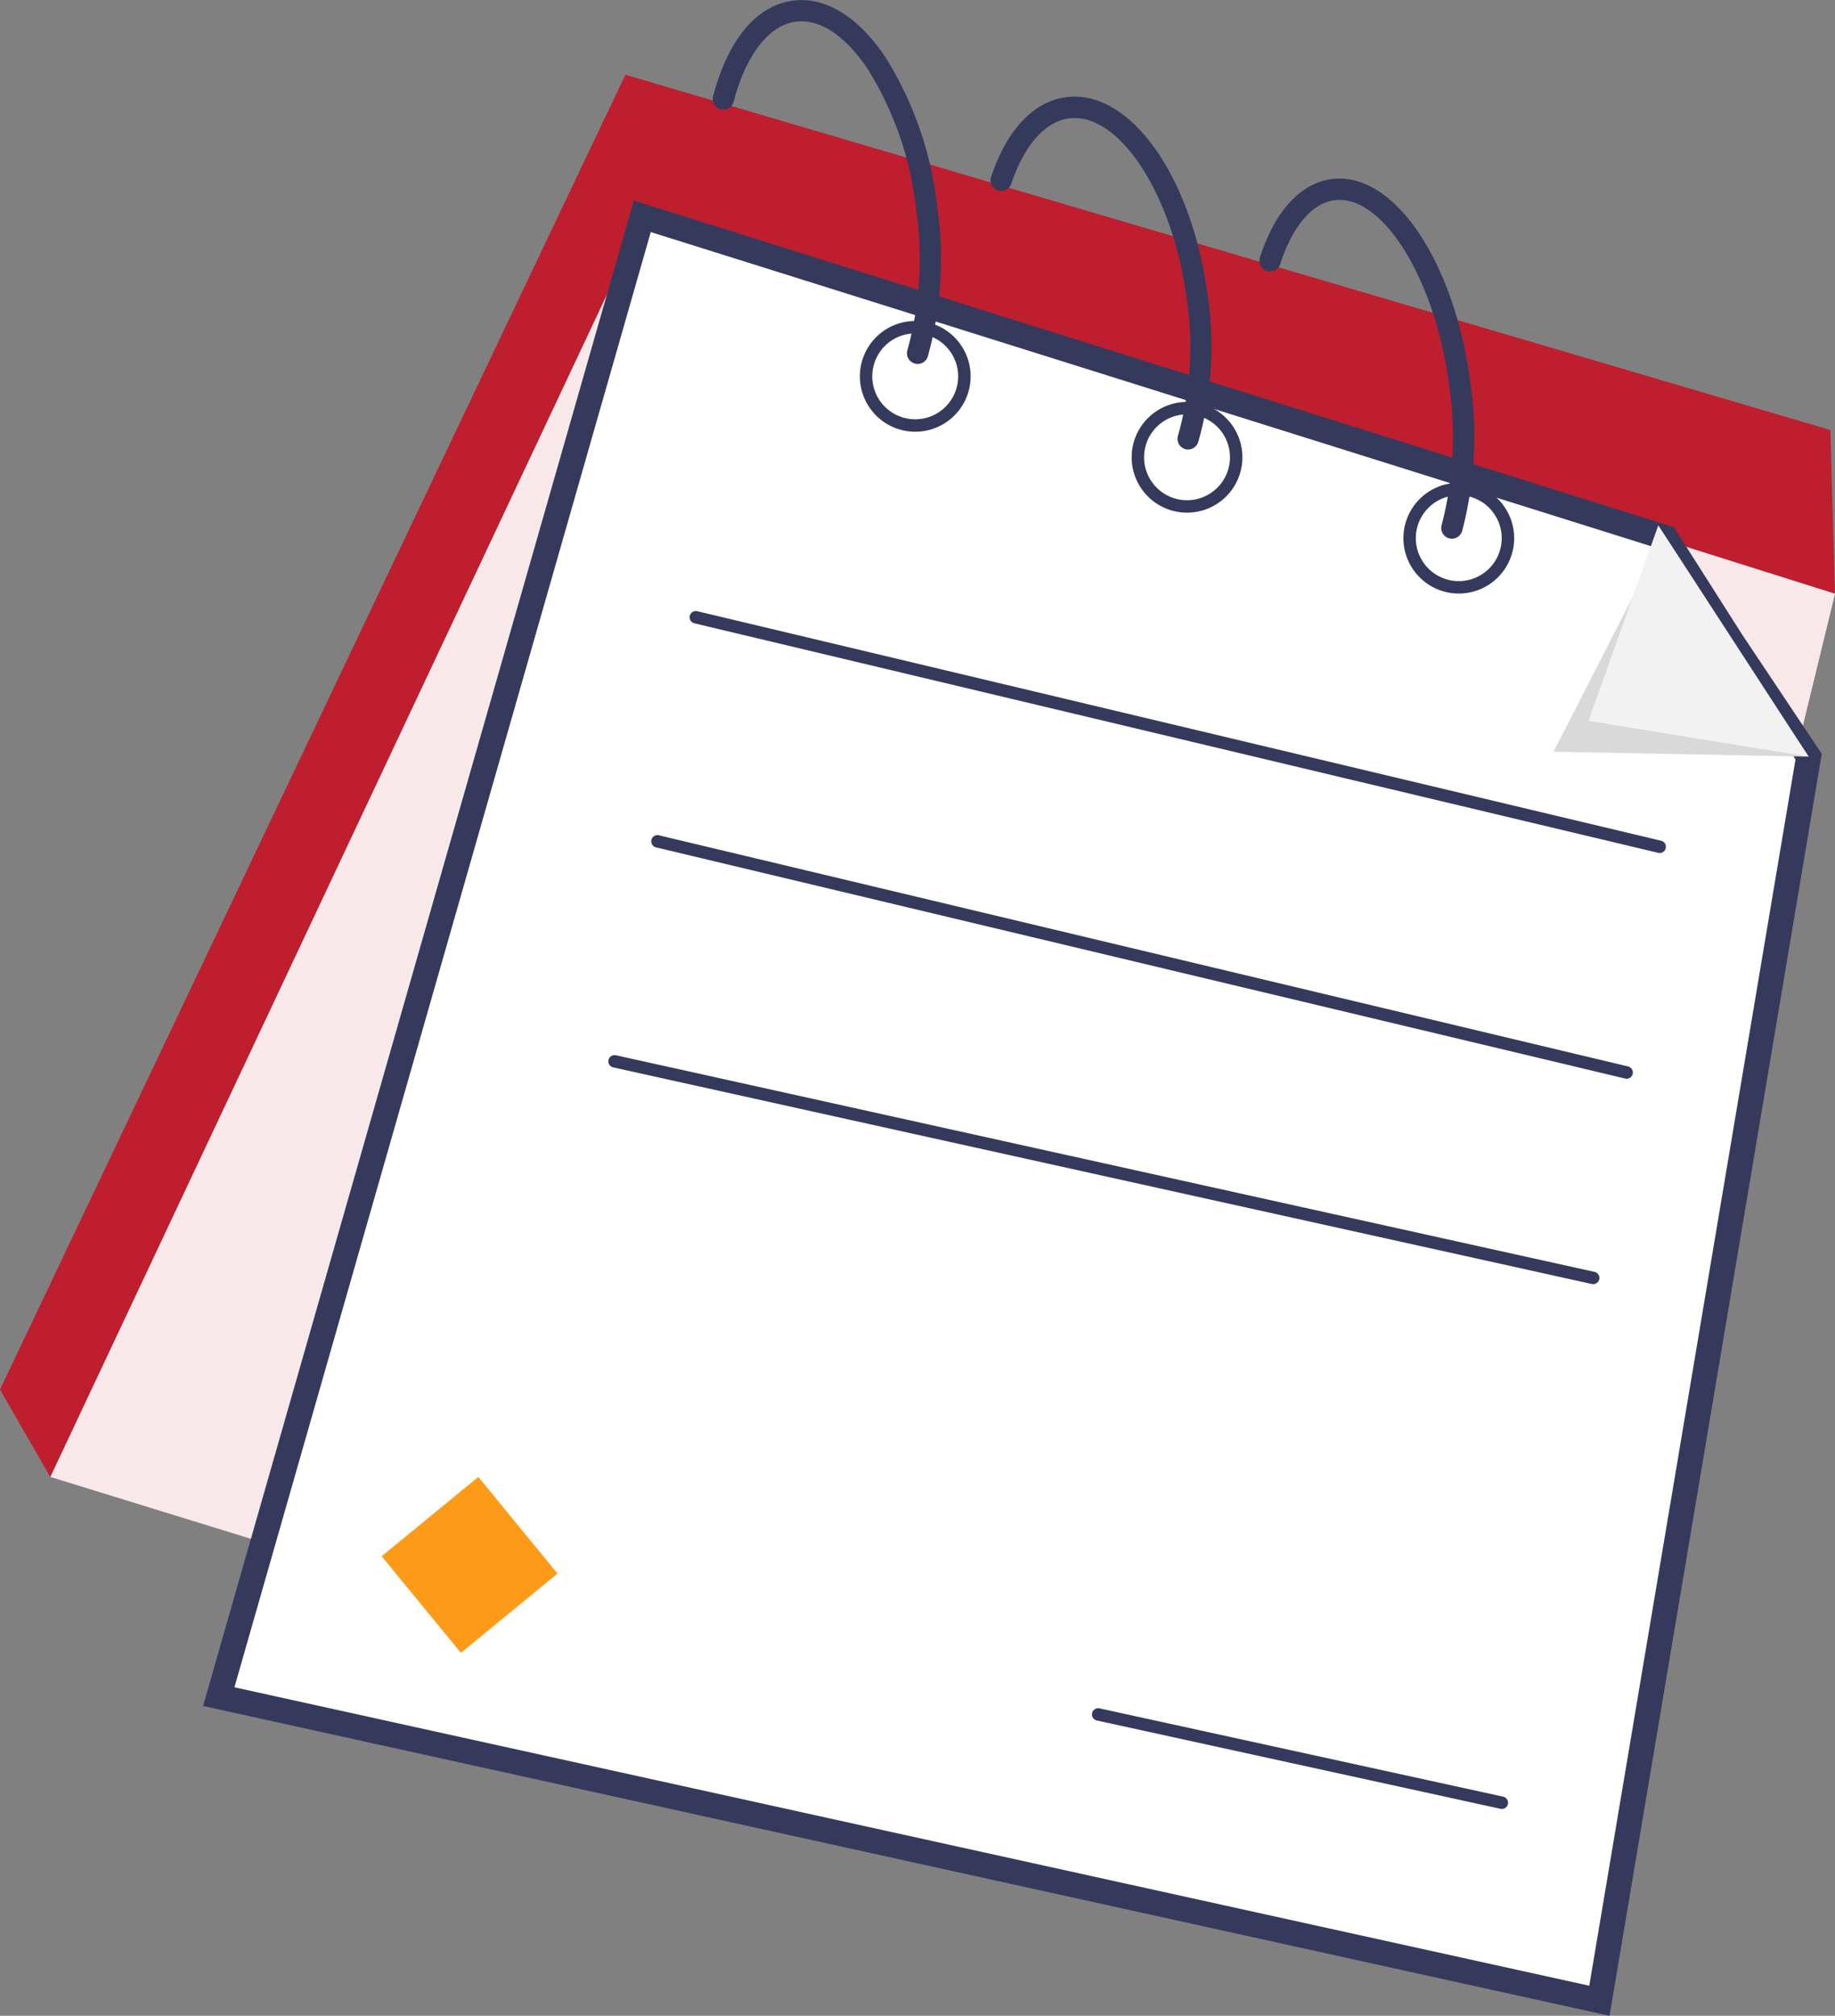 <svg xmlns="http://www.w3.org/2000/svg" width="110.122" height="120.989" viewBox="0 0 110.122 120.989">
  <rect x="0" y="0" width="110.122" height="120.989" fill="#808080" stroke="none"/>
  <g id="posts-empty" transform="translate(0 0.002)">
    <path id="Path_203" data-name="Path 203" d="M160.319,31.84l.276,9.827L89.077,19.5,88,10.515Z" transform="translate(-50.474 -6.032)" fill="#bf1e2e"/>
    <path id="Path_204" data-name="Path 204" d="M94.71,133.249,7.072,106.209,42.648,30.625,114.178,53.2Z" transform="translate(-4.056 -17.565)" fill="#f9e8e9"/>
    <path id="Path_205" data-name="Path 205" d="M37.531,10.515l1.061,8.576L3.016,94.675,0,89.432Z" transform="translate(0 -6.032)" fill="#bf1e2e"/>
    <path id="Path_206" data-name="Path 206" d="M56.2,30.44,30.783,119.29l82.856,18.254,12.556-74.671-4.624-6.927-3.951-6.214Z" transform="translate(-17.655 -17.459)" fill="#fff" stroke="#353a5d" stroke-width="1.5"/>
    <g id="Group_973" data-name="Group 973" transform="translate(36.509 36.669)">
      <path id="Path_207" data-name="Path 207" d="M155.23,100.514a.378.378,0,0,1-.085-.01L97.3,86.727A.373.373,0,1,1,97.472,86l57.843,13.777a.373.373,0,0,1-.085.736Z" transform="translate(-92.138 -85.986)" fill="#353a5d"/>
      <path id="Path_208" data-name="Path 208" d="M150.182,132.158a.384.384,0,0,1-.085-.01L91.919,118.268a.373.373,0,0,1,.173-.725l58.176,13.878a.373.373,0,0,1-.085.736Z" transform="translate(-89.073 -104.082)" fill="#353a5d"/>
      <path id="Path_209" data-name="Path 209" d="M144.706,162.244a.378.378,0,0,1-.081-.009l-58.724-13a.373.373,0,0,1,.161-.729l58.724,13a.373.373,0,0,1-.08.738Z" transform="translate(-85.608 -121.839)" fill="#353a5d"/>
    </g>
    <path id="Path_210" data-name="Path 210" d="M178.258,246.464a.369.369,0,0,1-.08-.009l-24.221-5.3a.373.373,0,1,1,.159-.729l24.221,5.3a.373.373,0,0,1-.079.738Z" transform="translate(-88.132 -137.891)" fill="#353a5d"/>
    <path id="Path_211" data-name="Path 211" d="M225.166,75.782l-6.548,12.8,15.307.295Z" transform="translate(-125.385 -43.465)" fill="#d9d9d9"/>
    <path id="Path_212" data-name="Path 212" d="M227.721,73.943l-4.189,11.732,13.211,2.148-8.4-12.93Z" transform="translate(-128.204 -42.41)" fill="#f2f2f2"/>
    <path id="Path_213" data-name="Path 213" d="M124.325,51.82a3.323,3.323,0,1,1,3.323-3.323A3.323,3.323,0,0,1,124.325,51.82Zm0-5.9A2.577,2.577,0,1,0,126.9,48.5a2.577,2.577,0,0,0-2.576-2.577Z" transform="translate(-69.399 -25.91)" fill="#353a5d"/>
    <path id="Path_214" data-name="Path 214" d="M162.57,63.212a3.323,3.323,0,1,1,3.323-3.323A3.323,3.323,0,0,1,162.57,63.212Zm0-5.9a2.577,2.577,0,1,0,2.577,2.577,2.577,2.577,0,0,0-2.577-2.577Z" transform="translate(-91.334 -32.444)" fill="#353a5d"/>
    <path id="Path_215" data-name="Path 215" d="M200.813,74.6a3.323,3.323,0,1,1,3.323-3.323A3.323,3.323,0,0,1,200.813,74.6Zm0-5.9a2.577,2.577,0,1,0,2.576,2.576,2.577,2.577,0,0,0-2.576-2.576Z" transform="translate(-113.268 -38.977)" fill="#353a5d"/>
    <path id="Path_216" data-name="Path 216" d="M112.586,21.841a.64.64,0,0,1-.612-.828,20.561,20.561,0,0,0,.518-8.467,20.028,20.028,0,0,0-2.9-8.407c-1.356-2.016-2.888-3.024-4.315-2.839-1.493.194-2.79,1.731-3.564,4.216q-.093.3-.176.618a.64.64,0,0,1-1.237-.322q.091-.347.193-.676c.939-3.026,2.58-4.838,4.617-5.1,1.934-.253,3.9.953,5.544,3.393a21.3,21.3,0,0,1,3.108,8.956,21.86,21.86,0,0,1-.564,9.009.64.64,0,0,1-.614.451Z" transform="translate(-57.518 0)" fill="#353a5d"/>
    <path id="Path_217" data-name="Path 217" d="M151.258,34.786a.64.64,0,0,1-.61-.832,19.574,19.574,0,0,0,.525-8.188c-.818-6.276-4.057-11.247-7.068-10.854-1.425.186-2.684,1.609-3.454,3.9a.64.64,0,1,1-1.213-.407c.946-2.818,2.544-4.512,4.5-4.767,3.829-.5,7.563,4.754,8.5,11.958a20.875,20.875,0,0,1-.575,8.737A.64.64,0,0,1,151.258,34.786Z" transform="translate(-79.954 -7.807)" fill="#353a5d"/>
    <path id="Path_218" data-name="Path 218" d="M188.782,46.745a.624.624,0,0,1-.18-.026.64.64,0,0,1-.434-.794,21,21,0,0,0,.453-8.362c-.836-6.412-4-11.506-6.891-11.131-1.332.174-2.516,1.564-3.246,3.815a.64.64,0,1,1-1.217-.395c.9-2.78,2.429-4.445,4.3-4.691,3.71-.483,7.368,4.891,8.325,12.236a22.289,22.289,0,0,1-.495,8.886A.64.64,0,0,1,188.782,46.745Z" transform="translate(-101.651 -14.415)" fill="#353a5d"/>
    <path id="Path_219" data-name="Path 219" d="M334.574,52.19l-5.8,4.759-4.755-5.8,5.8-4.759Z" transform="translate(-301.114 42.256)" fill="#fd9b19"/>
  </g>
</svg>
